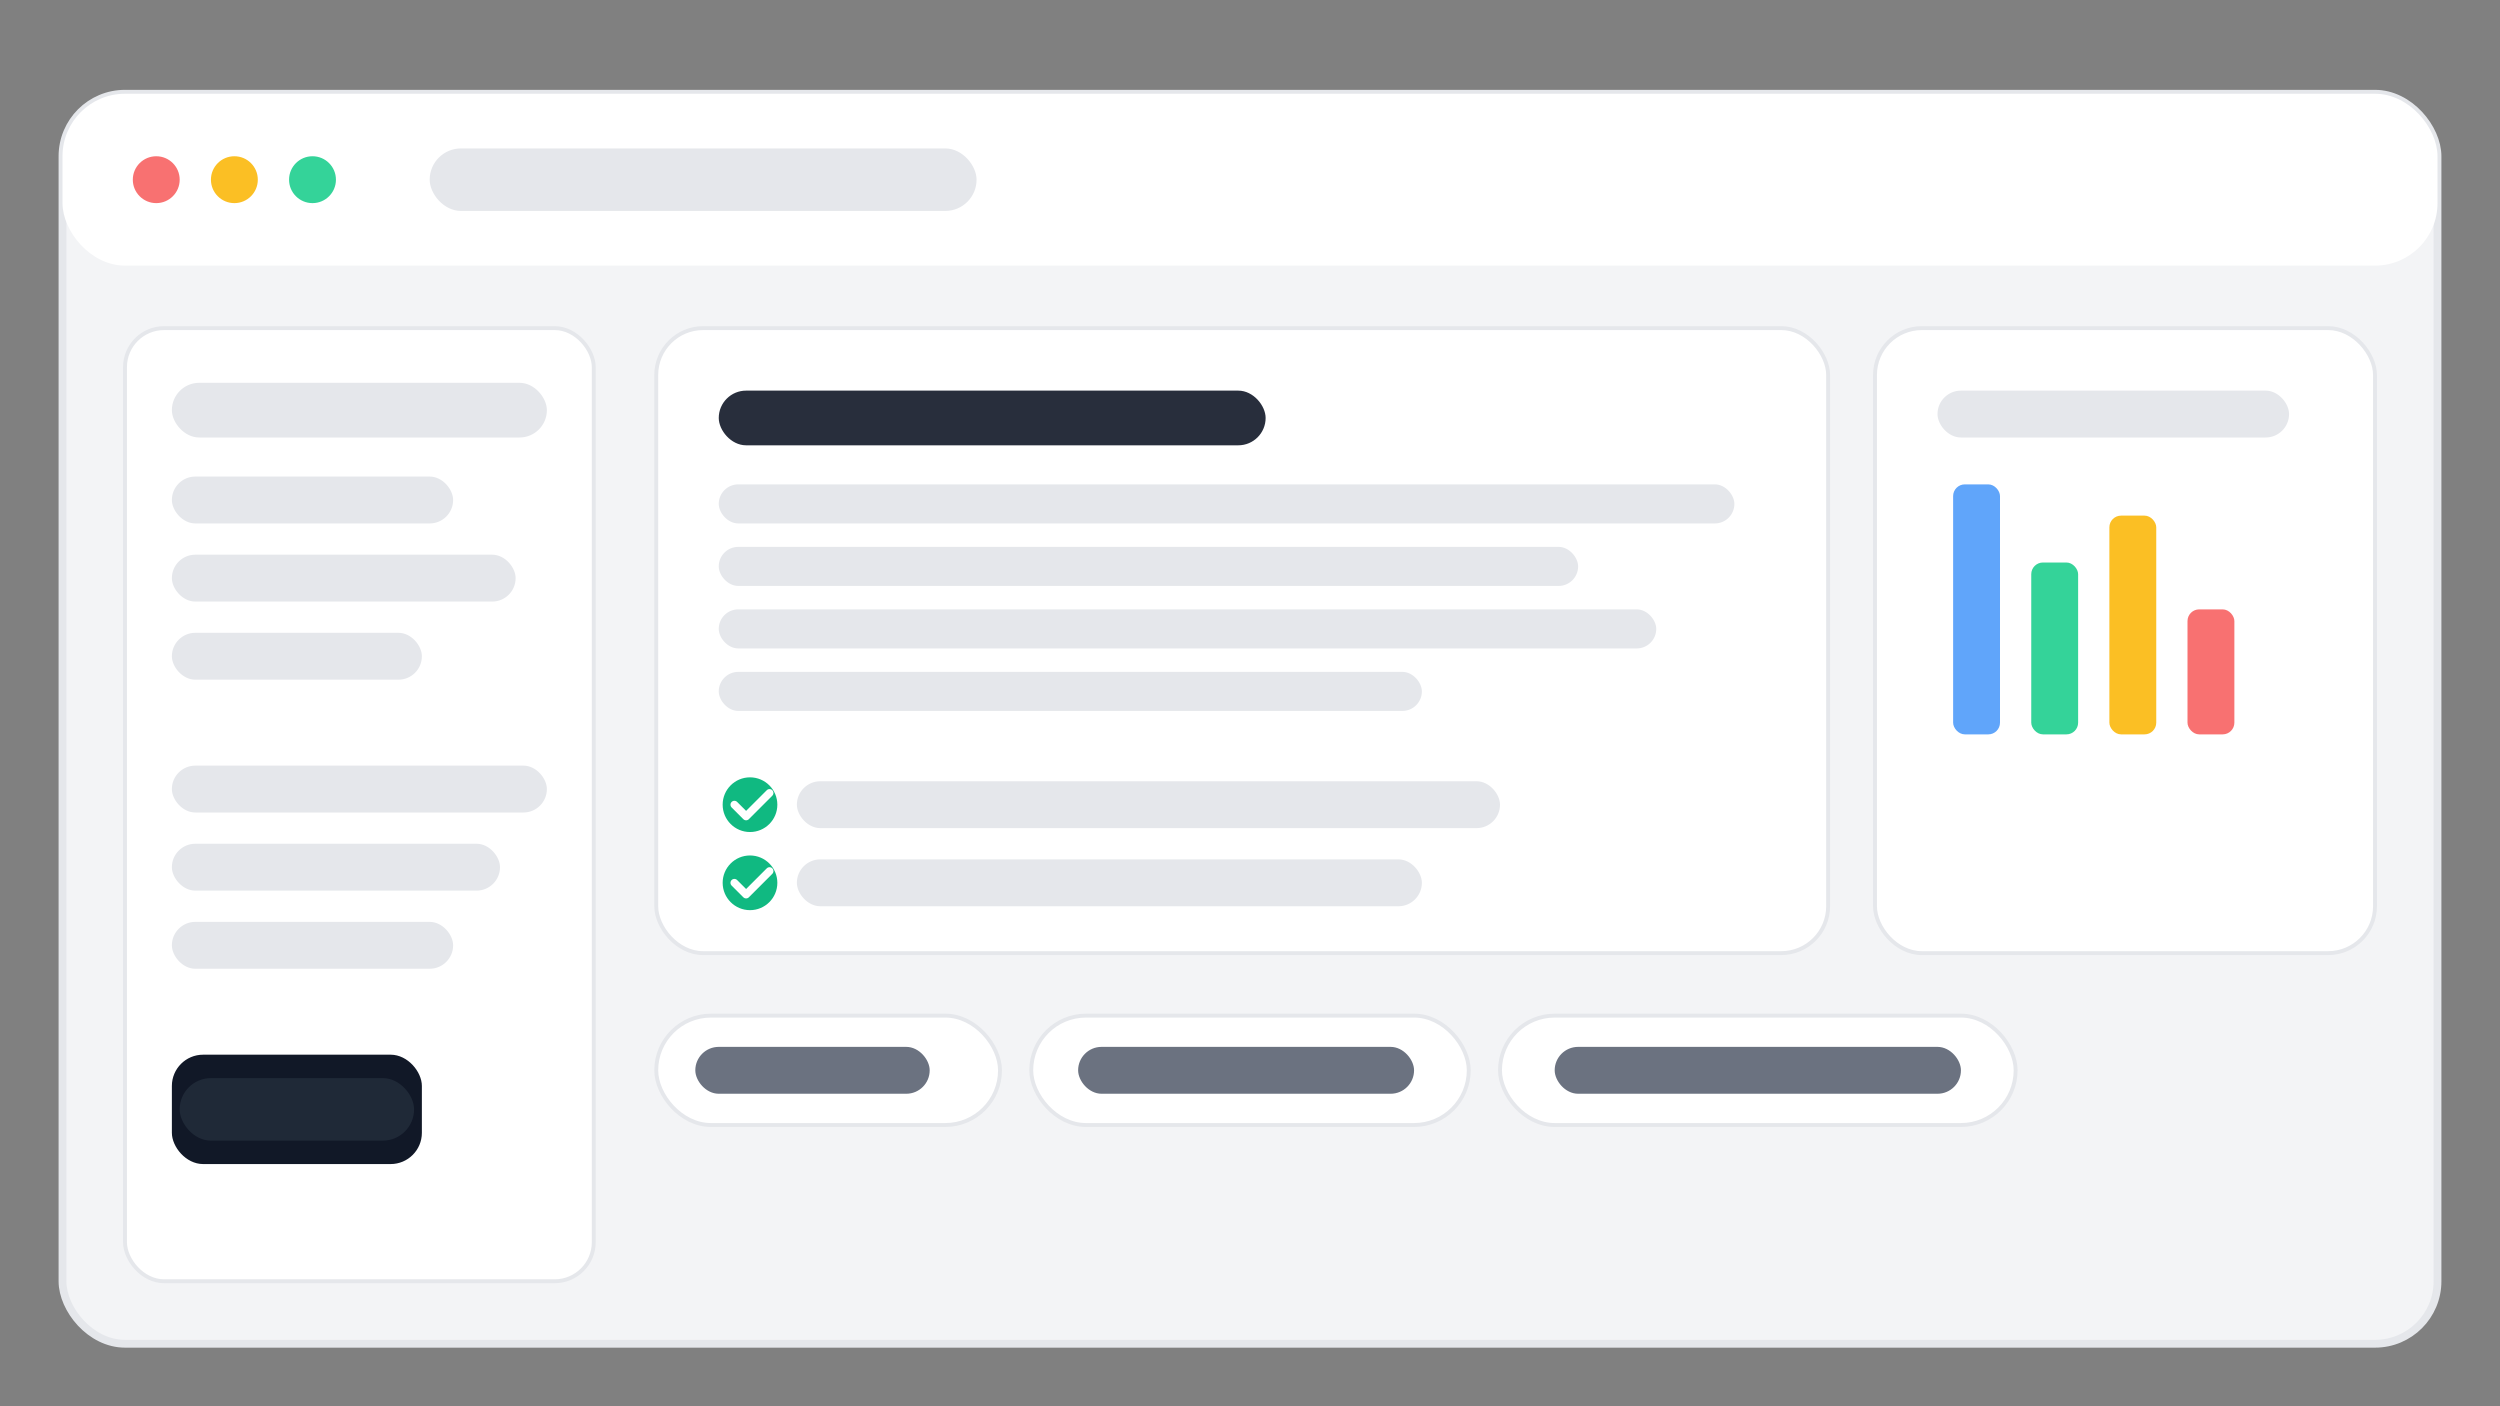 <?xml version="1.0" encoding="UTF-8"?>
<svg width="640" height="360" viewBox="0 0 640 360" fill="none" xmlns="http://www.w3.org/2000/svg" role="img" aria-labelledby="title desc">
  <rect x="0" y="0" width="640" height="360" fill="#808080" stroke="none"/>
  <title id="title">AI Feedback Analysis Illustration</title>
  <desc id="desc">A stylized dashboard showing feedback summary, highlights, and charts</desc>
  <!-- Outer frame -->
  <rect x="16" y="24" width="608" height="320" rx="16" fill="#F3F4F6"/>
  <rect x="16" y="24" width="608" height="320" rx="16" stroke="#E5E7EB" stroke-width="2"/>

  <!-- Header bar -->
  <rect x="16" y="24" width="608" height="44" rx="16" fill="#FFFFFF"/>
  <circle cx="40" cy="46" r="6" fill="#F87171"/>
  <circle cx="60" cy="46" r="6" fill="#FBBF24"/>
  <circle cx="80" cy="46" r="6" fill="#34D399"/>
  <rect x="110" y="38" width="140" height="16" rx="8" fill="#E5E7EB"/>

  <!-- Left nav -->
  <rect x="32" y="84" width="120" height="244" rx="10" fill="#FFFFFF" stroke="#E5E7EB"/>
  <rect x="44" y="98" width="96" height="14" rx="7" fill="#E5E7EB"/>
  <rect x="44" y="122" width="72" height="12" rx="6" fill="#E5E7EB"/>
  <rect x="44" y="142" width="88" height="12" rx="6" fill="#E5E7EB"/>
  <rect x="44" y="162" width="64" height="12" rx="6" fill="#E5E7EB"/>
  <rect x="44" y="196" width="96" height="12" rx="6" fill="#E5E7EB"/>
  <rect x="44" y="216" width="84" height="12" rx="6" fill="#E5E7EB"/>
  <rect x="44" y="236" width="72" height="12" rx="6" fill="#E5E7EB"/>
  <rect x="44" y="270" width="64" height="28" rx="8" fill="#111827"/>
  <rect x="46" y="276" width="60" height="16" rx="8" fill="#1F2937"/>

  <!-- Main card: Feedback summary -->
  <rect x="168" y="84" width="300" height="160" rx="12" fill="#FFFFFF" stroke="#E5E7EB"/>
  <rect x="184" y="100" width="140" height="14" rx="7" fill="#111827" fill-opacity="0.9"/>
  <rect x="184" y="124" width="260" height="10" rx="5" fill="#E5E7EB"/>
  <rect x="184" y="140" width="220" height="10" rx="5" fill="#E5E7EB"/>
  <rect x="184" y="156" width="240" height="10" rx="5" fill="#E5E7EB"/>
  <rect x="184" y="172" width="180" height="10" rx="5" fill="#E5E7EB"/>
  
  <!-- Bullets with checks -->
  <circle cx="192" cy="206" r="7" fill="#10B981"/>
  <path d="M188 206l3 3 6-6" stroke="#FFFFFF" stroke-width="2" stroke-linecap="round" stroke-linejoin="round"/>
  <rect x="204" y="200" width="180" height="12" rx="6" fill="#E5E7EB"/>

  <circle cx="192" cy="226" r="7" fill="#10B981"/>
  <path d="M188 226l3 3 6-6" stroke="#FFFFFF" stroke-width="2" stroke-linecap="round" stroke-linejoin="round"/>
  <rect x="204" y="220" width="160" height="12" rx="6" fill="#E5E7EB"/>

  <!-- Right card: Chart -->
  <rect x="480" y="84" width="128" height="160" rx="12" fill="#FFFFFF" stroke="#E5E7EB"/>
  <rect x="496" y="100" width="90" height="12" rx="6" fill="#E5E7EB"/>
  <!-- Bars -->
  <rect x="500" y="124" width="12" height="64" rx="3" fill="#60A5FA"/>
  <rect x="520" y="144" width="12" height="44" rx="3" fill="#34D399"/>
  <rect x="540" y="132" width="12" height="56" rx="3" fill="#FBBF24"/>
  <rect x="560" y="156" width="12" height="32" rx="3" fill="#F87171"/>

  <!-- Bottom chips -->
  <rect x="168" y="260" width="88" height="28" rx="14" fill="#FFFFFF" stroke="#E5E7EB"/>
  <rect x="178" y="268" width="60" height="12" rx="6" fill="#6B7280"/>
  
  <rect x="264" y="260" width="112" height="28" rx="14" fill="#FFFFFF" stroke="#E5E7EB"/>
  <rect x="276" y="268" width="86" height="12" rx="6" fill="#6B7280"/>

  <rect x="384" y="260" width="132" height="28" rx="14" fill="#FFFFFF" stroke="#E5E7EB"/>
  <rect x="398" y="268" width="104" height="12" rx="6" fill="#6B7280"/>
</svg>
